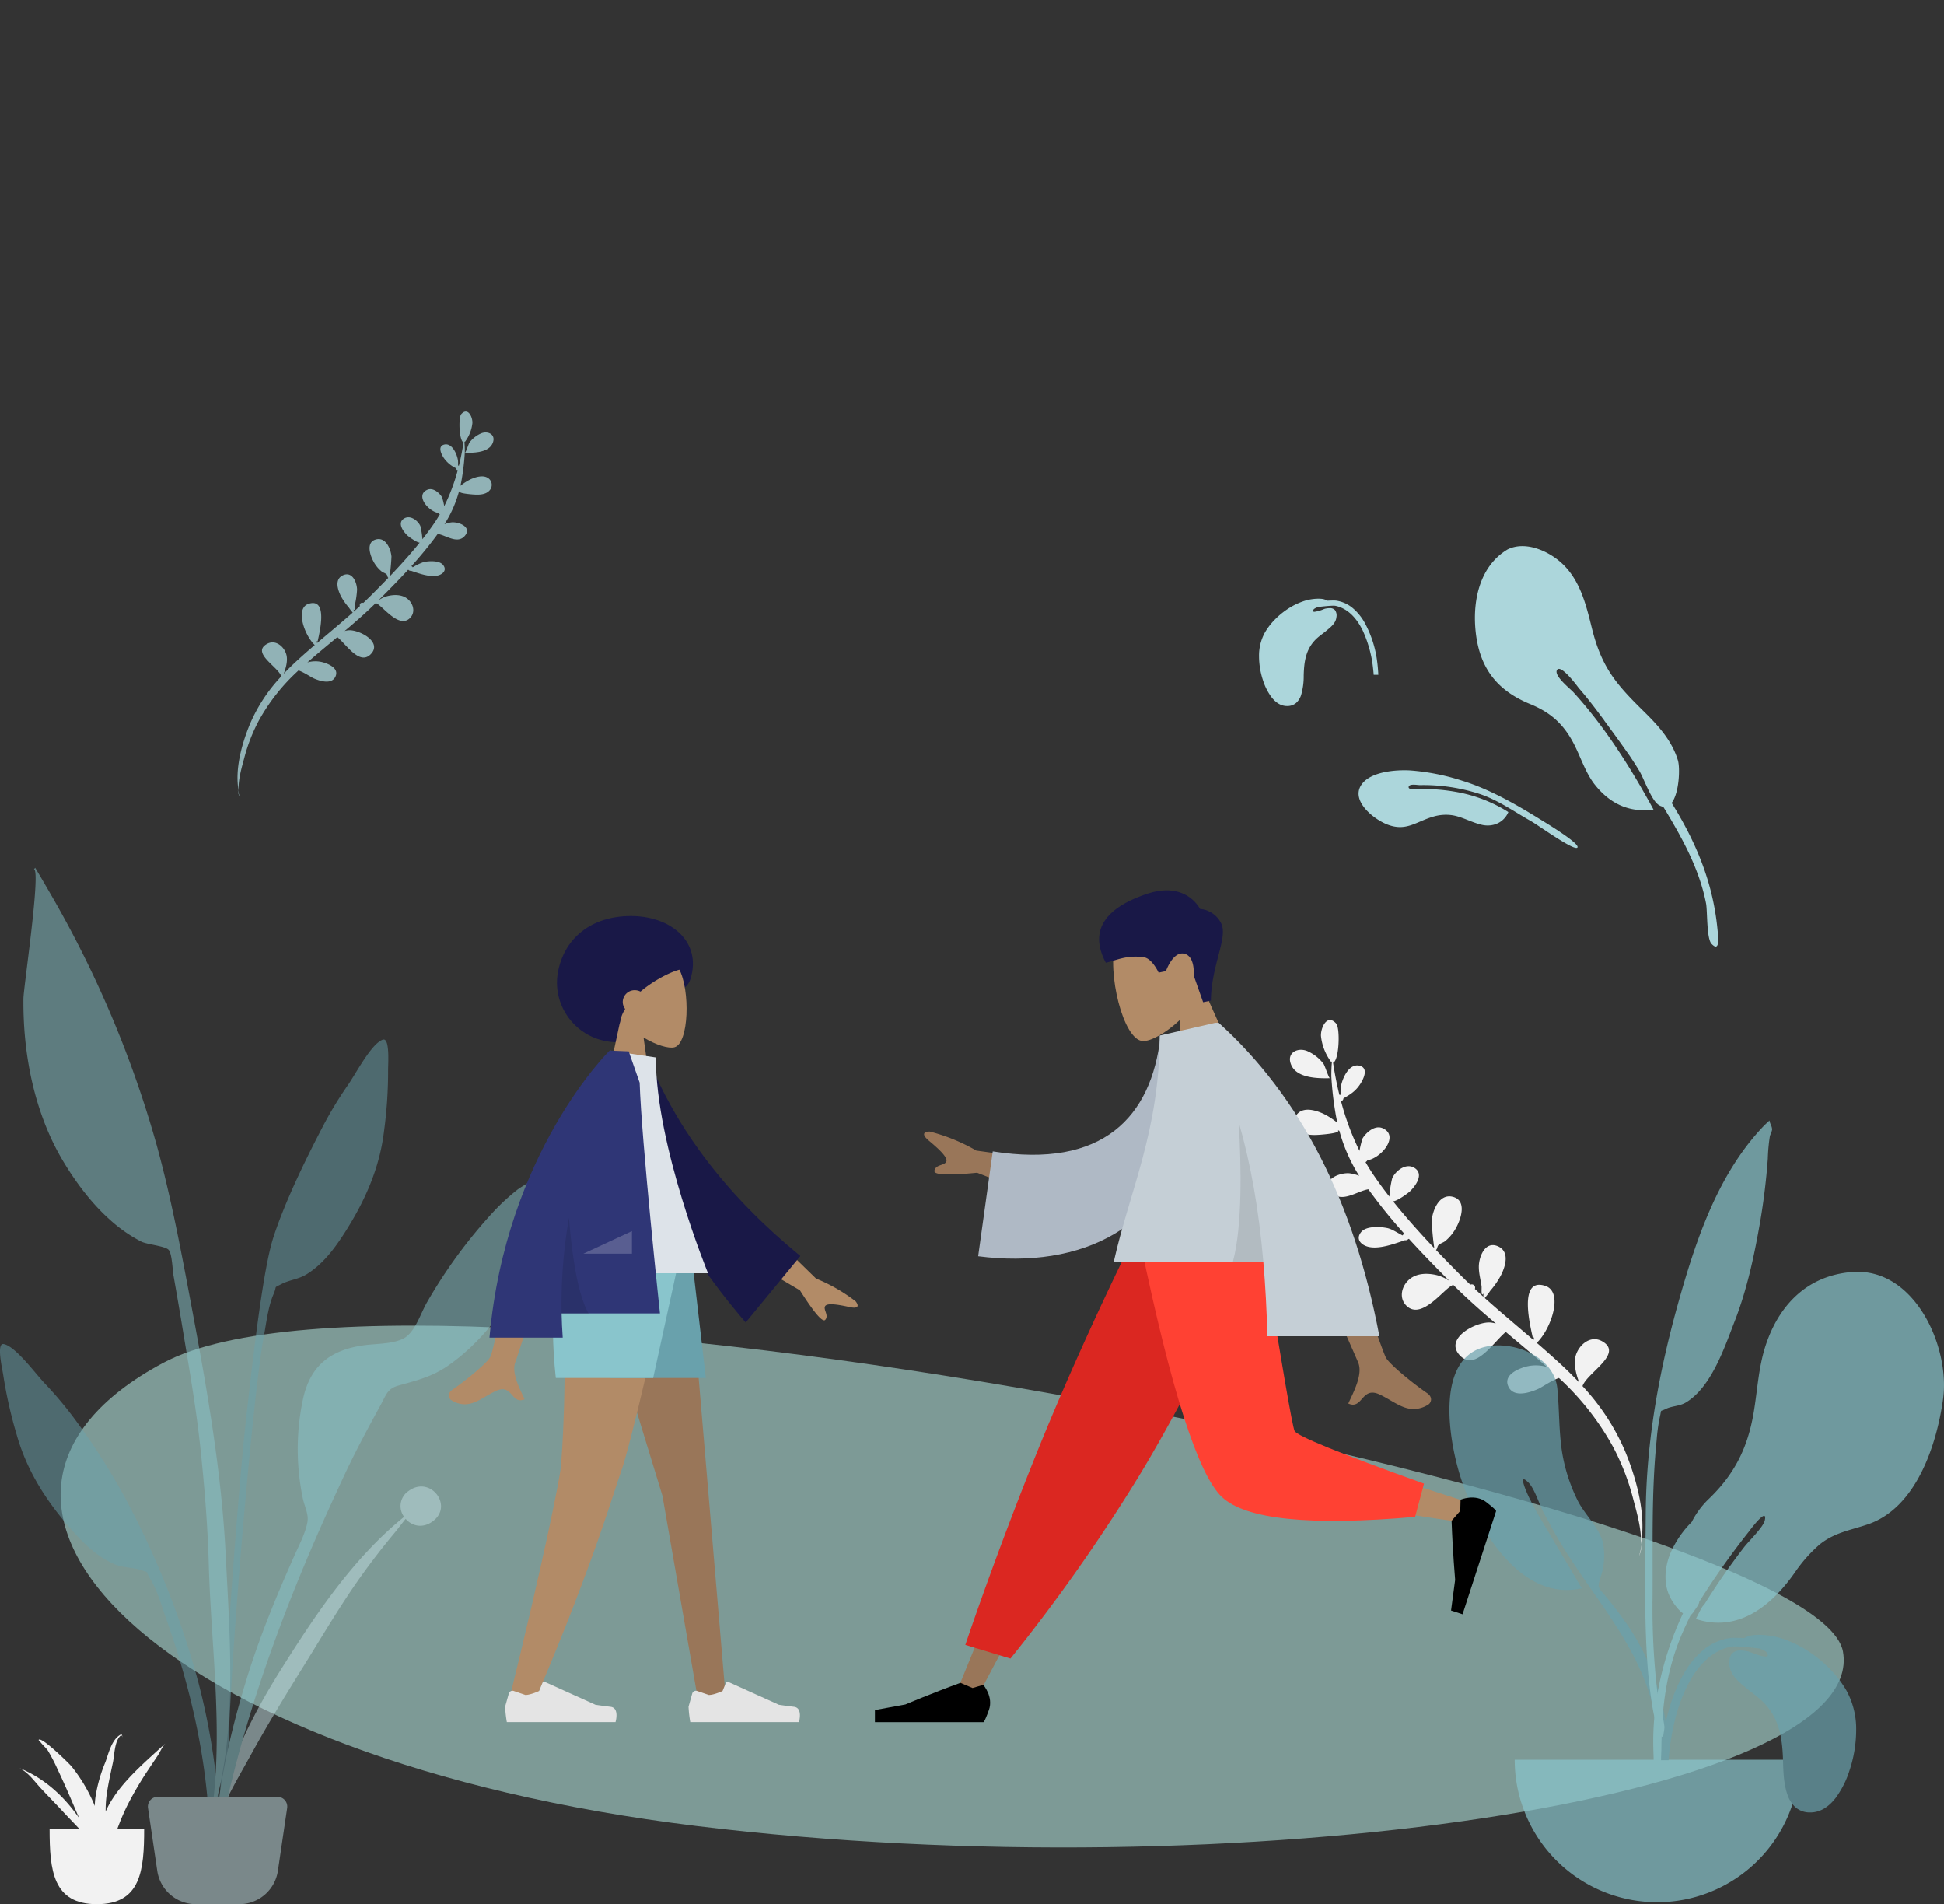 <svg xmlns="http://www.w3.org/2000/svg" xmlns:xlink="http://www.w3.org/1999/xlink" width="760.9" height="745.141" viewBox="0 0 760.9 745.141">
  <rect x="0" y="0" width="760.9" height="745.141" fill="#333333" stroke="none"/>
  <defs>
    <clipPath id="clip-path">
      <rect width="760.9" height="745.141" fill="none"/>
    </clipPath>
    <clipPath id="clip-path-2">
      <rect width="160.017" height="315.447" fill="none"/>
    </clipPath>
    <clipPath id="clip-path-3">
      <rect width="53.213" height="69.505" fill="none"/>
    </clipPath>
    <clipPath id="clip-path-4">
      <rect width="115.954" height="182.547" fill="none"/>
    </clipPath>
    <clipPath id="clip-path-5">
      <rect width="44.157" height="15.786" fill="none"/>
    </clipPath>
    <clipPath id="clip-path-7">
      <rect width="160.017" height="138.367" fill="none"/>
    </clipPath>
    <clipPath id="clip-path-8">
      <rect width="48.585" height="79.95" fill="none"/>
    </clipPath>
    <clipPath id="clip-path-9">
      <rect width="236.113" height="182.547" fill="none"/>
    </clipPath>
    <clipPath id="clip-path-10">
      <rect width="198.43" height="151.141" fill="none"/>
    </clipPath>
  </defs>
  <g id="Group_229" data-name="Group 229" transform="translate(-263.701 -155)">
    <g id="Group_226" data-name="Group 226" transform="translate(193.701 -388.692)">
      <g id="Scene_Whiteboard" data-name="Scene/Whiteboard" transform="translate(70 543.692)" clip-path="url(#clip-path)">
        <g id="Background_Shape_2" data-name="Background Shape 2" transform="translate(23.731 518.75)" opacity="0.505">
          <path id="Background_Shape" data-name="Background Shape" d="M697.626,127.538c10.173,57-236.552,94.186-448.914,68.238S-61.072,68.5,40.264,14.5,687.452,70.534,697.626,127.538Z" transform="translate(0 0)" fill="#c5fff7"/>
        </g>
        <path id="Leaf_Bottom" data-name="Leaf Bottom" d="M147.412,198.587a35.725,35.725,0,0,1-.764,4.583A13.688,13.688,0,0,0,147.412,198.587Zm-8.273-35.908a88.067,88.067,0,0,0-18.085-24.792c1.459-5.3,15.65-13.584,6.678-17.969-4.764-2.318-9.284,2.179-10.06,6.731-.533,3.128.73,6.957,2.011,9.9q-3.441-3.306-7.11-6.375c-3.373-2.828-6.818-5.565-10.293-8.265,5.209-5.433,9.622-20.417,2.151-22.438-11.032-2.974-4.758,16.819-3.8,20.541a.59.59,0,0,0,.5-.218c-.043.348-.094.72-.161,1.1-6.649-5.137-13.387-10.162-19.925-15.437a28.641,28.641,0,0,0,2.011-2.963,32.142,32.142,0,0,0,3.892-6.349c1.567-3.616,2.963-9.326-1.791-11.155-5.169-1.994-7.236,4.49-7.073,8.285.113,2.624.958,5.079,1.465,7.63.159.8-.1,4.434.911,2.822a7.747,7.747,0,0,0,.034,1.285q-1.76-1.428-3.5-2.886a1.358,1.358,0,0,0,.075-.441,1.312,1.312,0,0,0-1.941-1.136q-2.3-1.964-4.542-3.995C67.412,93.673,64.2,90.714,61,87.687c.628-.6.326-1.367.909-2s1.774-1.024,2.466-1.618A17.469,17.469,0,0,0,68.5,78.4C70.124,75,72.081,67.926,66.75,66.623c-5.5-1.346-7.892,5.486-8.02,9.685A106.83,106.83,0,0,0,60.3,87.014c-5.915-5.627-11.749-11.48-17.071-17.467,1.514-.093,5.644-3.421,6.468-4.313,2.009-2.176,5.136-6.915,1.3-9.134-3.413-1.969-7.32,1.347-8.573,4.435a42.411,42.411,0,0,0-.737,7.248c-2.206-2.542-4.318-5.1-6.292-7.682q-1.976-2.571-3.723-5.287a2.471,2.471,0,0,0,.691-.755c5.457-1.223,12.026-10.181,5.4-12.831-3.153-1.26-6.339,1.848-7.721,4.329a32.028,32.028,0,0,0-.96,4.974A103.213,103.213,0,0,1,20.842,31.5a1.2,1.2,0,0,0,.88-1.164c2.593-1.664,4.637-3.043,6.35-6.071,1.064-1.881,2.934-6.149-.525-6.981-4.5-1.082-6.931,5.834-7.119,9.188-.022.389.038,1.515.107,2.546a1.489,1.489,0,0,0-.462.032c-1.235-4.1-2.268-8.257-3.135-12.433,2.379-.905,2.131-13.634.426-15.358C13.55-2.6,11.317,3.38,11.671,6.462a20.442,20.442,0,0,0,4.366,9.707c.228.3.166.289.2-.148a.871.871,0,0,0,.234.476,55.325,55.325,0,0,0,.088,5.594,129.483,129.483,0,0,0,2.425,14.472q.392,1.735.868,3.438a28.243,28.243,0,0,0-5.78-3.3c-2.725-1.054-6.9-2.127-9.435.033a4.456,4.456,0,0,0-.159,6.67c2.26,2.275,6.152,1.983,9.049,1.6,1.31-.174,8.307-1.105,6.581-2.167a5.678,5.678,0,0,1,.7.289q.275.832.573,1.657c-.04.026-.074.054-.117.08.047-.023.079-.048.12-.071a64.569,64.569,0,0,0,8.076,15.492,15.184,15.184,0,0,0-3.687-.781c-3.69-.272-11.252,2.981-6.9,7.647,4.177,4.473,10.034-.868,14.46-1.793A208.948,208.948,0,0,0,48.35,82.045a1.19,1.19,0,0,0-.7.645c-2.059-.913-4.226-2.26-6.1-2.557-2.709-.428-8.221-.484-10.12,2.02-2.337,3.08.459,5.335,3.431,5.746,4.31.6,9.786-1.781,13.818-3.4a1.358,1.358,0,0,0,1.266-.5l.265-.1c5.356,5.3,10.9,10.411,16.4,15.4h-.17a14.2,14.2,0,0,0-4.516-1.78c-3.713-.7-8.027-.48-10.864,2.329s-3.633,7.472-.411,10.277c6.449,5.616,14.782-8.4,17.847-9.123,5.589,5.017,11.463,9.671,17.421,14.22a10.163,10.163,0,0,0-2.02-.3c-5.621-.242-18.39,7.3-11.172,13.69,6.29,5.565,12.62-6.113,17.233-10.323,5.611,4.237,11.251,8.441,16.748,12.828a15.3,15.3,0,0,0-8.7.511c-3.127,1.128-8.129,3.8-5.9,7.981,2.272,4.257,8.325,1.948,11.459.395,1.71-.847,5.083-3.581,8.106-4.816a105.623,105.623,0,0,1,22.547,25.788,92.4,92.4,0,0,1,8.931,19.886c1.406,4.432,4.106,11.857,3.951,17.729C148.686,186.766,143.972,172.917,139.139,162.679ZM16.04,22.735c-.468,0-2.224-4.747-2.777-5.45A15.829,15.829,0,0,0,7,12.744c-3.847-1.663-8.732.755-6.39,5.561,1.87,3.836,6.937,4.608,11.324,4.608C13.434,22.914,14.854,22.823,16.04,22.735Z" transform="translate(505.732 398.379) rotate(3)" fill="#f2f2f2"/>
        <path id="Leaf_Top" data-name="Leaf Top" d="M0,143.243A16.7,16.7,0,0,0,.764,146.3,6.453,6.453,0,0,1,0,143.243Zm6.113-25.614A63.721,63.721,0,0,1,19.317,99.7C18.252,95.869,7.89,89.881,14.441,86.71c3.479-1.676,6.779,1.576,7.346,4.868.389,2.262-.533,5.031-1.468,7.158q2.512-2.39,5.191-4.61c2.463-2.045,4.978-4.024,7.516-5.976-3.8-3.929-7.025-14.763-1.57-16.224,8.054-2.151,3.474,12.162,2.777,14.853a.434.434,0,0,1-.362-.157c.031.251.069.52.117.792,4.855-3.715,9.775-7.348,14.548-11.162a20.729,20.729,0,0,1-1.468-2.143,23.168,23.168,0,0,1-2.842-4.591c-1.145-2.615-2.163-6.744,1.307-8.066,3.775-1.442,5.283,3.247,5.164,5.99a36.1,36.1,0,0,1-1.07,5.518c-.115.575.073,3.206-.665,2.04a5.594,5.594,0,0,1-.025.929q1.286-1.032,2.554-2.087a.981.981,0,0,1-.054-.319.959.959,0,0,1,1.417-.822q1.677-1.42,3.317-2.888c2.311-2.079,4.657-4.219,6.991-6.407-.459-.433-.238-.989-.663-1.445s-1.3-.74-1.8-1.169a12.636,12.636,0,0,1-3.01-4.1c-1.186-2.463-2.615-7.575,1.278-8.517,4.012-.973,5.762,3.966,5.856,7a76.471,76.471,0,0,1-1.145,7.741c4.319-4.068,8.579-8.3,12.465-12.63-1.105-.067-4.121-2.473-4.723-3.118-1.467-1.573-3.751-5-.947-6.605,2.492-1.423,5.345.973,6.26,3.207a30.293,30.293,0,0,1,.538,5.241c1.611-1.838,3.152-3.691,4.595-5.555q1.442-1.858,2.718-3.822a1.789,1.789,0,0,1-.5-.546C80.1,38.2,75.3,31.727,80.137,29.811c2.3-.911,4.628,1.337,5.637,3.13a22.935,22.935,0,0,1,.7,3.6,74.2,74.2,0,0,0,6.014-13.763.871.871,0,0,1-.643-.841,11.939,11.939,0,0,1-4.636-4.391c-.777-1.36-2.142-4.446.384-5.047,3.287-.782,5.061,4.219,5.2,6.643.016.282-.028,1.1-.078,1.841A1.111,1.111,0,0,1,93.05,21c.9-2.962,1.656-5.971,2.289-8.991-1.736-.654-1.556-9.858-.311-11.1,2.784-2.793,4.415,1.534,4.157,3.764A14.721,14.721,0,0,1,96,11.691c-.166.217-.121.209-.144-.107a.624.624,0,0,1-.171.344,39.509,39.509,0,0,1-.065,4.045,92.789,92.789,0,0,1-1.77,10.464q-.287,1.256-.634,2.486a20.7,20.7,0,0,1,4.221-2.383c1.99-.762,5.035-1.538,6.889.024a3.2,3.2,0,0,1,.115,4.823c-1.65,1.644-4.492,1.434-6.607,1.156-.957-.126-6.066-.8-4.806-1.567a4.219,4.219,0,0,0-.511.21q-.2.6-.418,1.2c.03.019.054.039.085.058-.034-.017-.058-.035-.087-.052a46.535,46.535,0,0,1-5.9,11.2,11.189,11.189,0,0,1,2.693-.565c2.695-.2,8.216,2.156,5.035,5.53-3.05,3.234-7.327-.628-10.558-1.3A151.659,151.659,0,0,1,72.4,59.325a.867.867,0,0,1,.509.467,21.6,21.6,0,0,1,4.457-1.848c1.978-.309,6-.35,7.389,1.461,1.705,2.227-.335,3.858-2.506,4.155-3.146.431-7.145-1.288-10.089-2.462a.994.994,0,0,1-.924-.36l-.194-.074C67.136,64.5,63.09,68.192,59.073,71.8H59.2a10.439,10.439,0,0,1,3.3-1.288c2.711-.507,5.862-.346,7.932,1.684s2.653,5.4.3,7.431c-4.709,4.061-10.793-6.071-13.032-6.6-4.081,3.627-8.37,6.992-12.72,10.282a7.434,7.434,0,0,1,1.475-.219c4.1-.175,13.427,5.28,8.158,9.9-4.593,4.024-9.215-4.42-12.583-7.464-4.1,3.064-8.215,6.1-12.228,9.275a11.278,11.278,0,0,1,6.353.37c2.284.816,5.936,2.745,4.3,5.772-1.659,3.077-6.078,1.408-8.367.285-1.248-.612-3.711-2.589-5.918-3.482A76.59,76.59,0,0,0,9.706,116.4a66.507,66.507,0,0,0-6.521,14.379c-1.026,3.2-3,8.573-2.885,12.82C-.857,135.046,2.584,125.032,6.113,117.629ZM95.667,16.084c.334,0,1.589-3.392,1.983-3.894a11.309,11.309,0,0,1,4.474-3.243c2.748-1.188,6.237.54,4.564,3.973-1.337,2.741-4.957,3.292-8.092,3.292C97.527,16.211,96.513,16.147,95.667,16.084Z" transform="translate(85.607 166.107) rotate(-3)" fill="#acd6db" opacity="0.78"/>
        <g id="Plant_Right" data-name="Plant Right" transform="translate(564.506 438.391)" opacity="0.7">
          <path id="Leaf_Me_Alone_" data-name="Leaf Me Alone!" d="M20.7.031C31.122.583,43.312,7.984,43.233,19.373c-.057,8.275-1.164,16.416-.78,24.725A66.583,66.583,0,0,0,46.448,63.49c2.157,6.015,7.367,11.49,8.213,17.763a26.381,26.381,0,0,1-2.277,13.1c-2.078,4.468-1.194,4.19,1.567,8.412,5.411,8.274,10.182,16.678,13.181,26.2,4.319,13.71,6.444,29.428,2.821,43.557-.461,1.794-1.467,8.3-4.025,8.494-2.857.217-1.153-3.386-.876-4.579,1.764-7.609,3.32-14.259,2.992-22.21C66.78,123.545,47.2,101.363,35.783,74.24c-.637-1.4-1.944-4.724-2.864-6.921-1.453-3.468-2.6-9.9-4.783-12.586-4.1-5.063-.856,4.59-.148,6.442.9,2.343,1.889,4.837,2.842,6.907,4.345,9.589,9.218,20.071,13.708,29.957C20.323,100.941,6.656,70.759,2.274,51.4-1.336,35.451-3.808-1.212,20.7.031" transform="matrix(0.995, -0.105, 0.105, 0.995, 0, 90.262)" fill="#69a1ac"/>
          <path id="Leaf_Me_Alone_2" data-name="Leaf Me Alone!" d="M77.758.093C60.327,1.476,49.136,12.978,43.926,29.067c-2.808,8.67-3.129,17.577-4.69,26.487-2.347,13.405-7.4,23.564-17.267,33.114a33.327,33.327,0,0,0-6.911,9.244,39.372,39.372,0,0,0-7.979,11.4c-2.6,5.732-3.332,12.609-.333,18.323.806,1.536,2.817,4.62,4.9,6.021-7.8,16.62-12.095,34.823-11.611,53,.292,10.974.828,21.953,1.453,32.913.168,2.943,1.127,7.8,2.566,2.867,1.317-4.514-.335-11.6-.488-16.318-.744-22.976-1.38-43.866,8.078-65.332q1.488-3.375,3.138-6.7a2.224,2.224,0,0,0,.184-.126c.042.032.08.067.121.1.07-.125.166-.273.277-.439a5.921,5.921,0,0,0,.849-1.191c.839-1.163,1.788-2.528,1.793-3.276,0-.006,0-.015,0-.021A309.307,309.307,0,0,1,37.419,101.7c-.051.064,7.43-10.122,6.273-4.489-.558,2.715-6.061,7.884-8.283,10.76a268.072,268.072,0,0,0-15.488,22.341c-.646.371-1.558,2.193-2.217,3.549-.364.687-.7,1.381-1.038,1.984,17,5.617,30.224-5.7,39.241-18.856.011-.015.021-.032.031-.047A57.181,57.181,0,0,1,65,106.821c5.859-4.8,12.133-5.642,19.041-8,18.838-6.436,26.847-30.85,29.391-48.965,2.87-20.437-11.168-51.775-35.678-49.76" transform="translate(82.589 59.281)" fill="#89c5cc"/>
          <path id="Leaf_Me_Alone_3" data-name="Leaf Me Alone!" d="M74.919,1.743C54.61,17.692,42.456,42.065,32.3,65.156c-11.344,25.79-20.176,52.356-24.292,80.249-2.7,18.326-5.8,36.714-7.3,55.187a196.89,196.89,0,0,0-.675,19.752c.011.541.3,15.238,2.977,12.2,1.523-1.728-.27-15.243-.239-17.447a282.672,282.672,0,0,1,3.347-37.036c2.967-20.216,5.2-40.429,10.083-60.3a68.883,68.883,0,0,1,2.544-8.938c1.2-3.024.04-1.793,2.687-2.685,2.572-.867,5.516-.278,8.222-1.439,10.73-4.606,17.953-19.3,23.309-28.848,6.127-10.923,10.6-22.86,14.49-34.714a256.683,256.683,0,0,0,7.177-26.387,70.65,70.65,0,0,1,1.991-8.53c.257-.735,1.2-1.967,1.27-2.641.141-1.426-.6-2.38-.5-3.581q-1.253.845-2.47,1.743" transform="translate(51.481 10.843) rotate(-8)" fill="#89c5cc"/>
          <path id="Base" d="M0,0A55.757,55.757,0,0,0,55.757,55.757,55.757,55.757,0,0,0,111.514,0" transform="translate(28.359 250.23)" fill="#89c5cc"/>
          <path id="Leaf_Me_Alone_4" data-name="Leaf Me Alone!" d="M58.418,69.506a8.56,8.56,0,0,1-5.843-2.053,11.726,11.726,0,0,1-3.148-5.061c-1.433-4.131-1.569-9.206-1.659-12.565-.234-8.743-1.132-17.858-9.136-24.783-.943-.815-1.948-1.59-2.92-2.34-.867-.669-1.764-1.361-2.612-2.078l-.406-.342c-2.728-2.292-5.548-4.662-5.894-8.41-.192-2.083.143-3.614,1-4.551a4.317,4.317,0,0,1,3.377-1.2,13.893,13.893,0,0,1,2.87.351c.151.032.556.186,1.117.4,1.6.607,4.278,1.622,5.708,1.622.439,0,.728-.1.858-.294a.853.853,0,0,0-.038-.8c-.33-.791-1.462-1.491-3.365-2.078-3.829-.417-7.444-.791-9.6-.791a7.127,7.127,0,0,0-1.392.1C20.2,6.2,14.359,11.565,9.973,20.583,5.648,29.475,4,39.371,3.4,44.478c-.163,1.384-.31,2.882-.45,4.582H0A99.416,99.416,0,0,1,1.093,38.019c.836-4.947,2.96-14.484,7.789-22.782a33.81,33.81,0,0,1,7.611-9.261A21.16,21.16,0,0,1,27.054,1.238a15.635,15.635,0,0,1,1.7-.062c1.108,0,2.443.042,3.759.119A9.805,9.805,0,0,1,36.684.065C37.267.022,37.865,0,38.461,0A30.252,30.252,0,0,1,48.512,1.841a43.292,43.292,0,0,1,9.6,4.883,50.1,50.1,0,0,1,8.3,6.962,42.081,42.081,0,0,1,6.141,8.08,31.18,31.18,0,0,1,3.829,15.547A50.333,50.333,0,0,1,73.7,53.3a36.6,36.6,0,0,1-5.374,10.561c-2.884,3.706-6.171,5.606-9.768,5.647Z" transform="translate(85.643 201.347)" fill="#69a1ac"/>
        </g>
        <g id="Plant_Left" data-name="Plant Left" transform="translate(0 339.566)" opacity="0.5">
          <path id="Leaf" d="M49.817,17.907C53.027,13.33,58.983,1.707,63.5.072c2.91-1.053,2.061,9.843,2.1,11.92a174.155,174.155,0,0,1-1.609,24C62.248,50.362,56.555,63.164,48.747,75.4c-4.018,6.3-8.731,12.667-15.258,16.6-3,1.809-6.62,2.112-9.587,3.67-3.456,1.814-1.574.348-3.131,3.949-2.163,5-2.855,11.449-3.855,16.784C12.321,140.885,1.2,270.341,3.126,295.251c.171,2.208-2.907,2.736-3.061.04C-.752,281,6.317,182.029,9.883,149.663S17.058,88.7,20.677,77.505C25.067,63.92,33,47.583,39.6,34.914A150.648,150.648,0,0,1,49.817,17.907Z" transform="translate(86.309 67.214)" fill="#69a1ac"/>
          <path id="Leaf-2" data-name="Leaf" d="M76.7,1.74c8.352-6.132,17.393,5.441,9.835,11.573-4.178,3.39-8.546,2.184-11.005-.641-1.6,1.946-3.09,3.98-4.526,5.7-4.374,5.237-8.508,10.6-12.459,16.085-8.208,11.4-15.241,23.44-22.6,35.262-7.258,11.667-14.458,23.395-21.036,35.358C9.336,115.212,1.908,127.135,0,138.247,2.895,114.681,13.88,92.03,26.96,71.255c12.974-20.6,27.864-43.107,47.953-59.367A7.115,7.115,0,0,1,76.7,1.74Z" transform="translate(83.254 242.123)" fill="#c1dee2"/>
          <path id="Leaf-3" data-name="Leaf" d="M1.461.024C6.135.938,13.772,11.511,17.625,15.539A150.885,150.885,0,0,1,30.273,30.775a257.686,257.686,0,0,1,22.378,36.5,339.27,339.27,0,0,1,24.9,64.8,267.3,267.3,0,0,1,7.555,42.5c.27,2.691,3.091,23.439-.975,24-3.657.5-2.527-15.754-2.7-17.966-1.994-24.95-7.968-49.225-16.277-72.742-1.81-5.123-3.491-11.4-6.386-16.007-2.084-3.321-.015-2.163-3.678-3.419-3.145-1.08-6.729-.816-9.95-2.137-7-2.869-12.6-8.44-17.51-14.043C18.083,61.372,10.521,49.592,6.578,35.639A176.323,176.323,0,0,1,1.267,12.146C.978,10.084-1.549-.565,1.461.024Z" transform="translate(0 186.366)" fill="#69a1ac"/>
          <path id="Leaf-4" data-name="Leaf" d="M10.74,10.476a423.545,423.545,0,0,1,41.415,98.041c5.66,20.582,9.618,41.7,13.551,62.67,6.089,32.466,11.849,64.929,13.487,97.971,1.648,33.234,4.908,71.565-5.975,103.574,5.436-32.5.261-67.09-.656-99.79-.438-15.61-1.707-31.068-3.371-46.587-1.615-15.054-4.254-30.037-6.712-44.973q-1.8-10.911-3.734-21.8c-.382-2.166-.544-8.592-1.917-10.072s-8.438-2.1-10.653-3.189a57.191,57.191,0,0,1-12.369-8.631c-7.118-6.332-13.31-14.606-18.2-22.763C4.3,96.058-.22,73.027.008,51.17.052,46.926,6.877,1.23,4.136.6Q4.383.31,4.6,0,7.717,5.212,10.74,10.476Z" transform="translate(9.166)" fill="#89c5cc"/>
          <path id="Leaf-5" data-name="Leaf" d="M125.909,2.969c.272-.392,2.04-3.117,1.149-2.943,1.813-.355-2.493,3.005,2.023.944-2.145,2.025-.907,4.656-.878,7.382A66.109,66.109,0,0,1,126.676,21.5a90.144,90.144,0,0,1-6.127,19.868C114.341,55.242,103.8,68.6,91.288,77.274c-6.178,4.283-12.232,5.741-19.277,7.713-4.45,1.246-4.8,3.548-7.165,7.866-4.918,8.994-9.748,17.956-14.085,27.254-5.179,11.1-10.206,22.217-14.949,33.515C19.835,191.68,6.832,231.108,0,271.911c-.167-24.045,5.4-48.81,12.412-71.729,5.111-16.7,11.765-32.8,18.862-48.729,1.72-3.86,4.326-8.826,5.056-13.087.511-2.986-1.052-5.858-1.768-9a94.211,94.211,0,0,1-.14-38.287c2.7-13.579,10.516-19.882,23.734-21.806,4.834-.7,10.978-.446,15.411-2.507C78.4,64.518,80.392,57.14,83.138,52.4a195.276,195.276,0,0,1,26.2-35.642A85,85,0,0,1,118.3,8.516C120.308,6.915,124.543,4.942,125.909,2.969Z" transform="translate(84.017 117.624)" fill="#89c5cc"/>
          <path id="Base-2" data-name="Base" d="M.832,4.376A3.819,3.819,0,0,1,4.61,0H51.52A3.819,3.819,0,0,1,55.3,4.376L51.673,28.962A15.276,15.276,0,0,1,36.56,42.009H19.57A15.276,15.276,0,0,1,4.458,28.962Z" transform="translate(57.098 363.567)" fill="#c1dee2"/>
        </g>
        <g id="Maceta" transform="translate(7.638 678.691)">
          <path id="Base-3" data-name="Base" d="M0,0C0,16.259,1.283,29.44,18.505,29.44S37.01,16.259,37.01,0" transform="translate(11.776 37.01)" fill="#f2f2f2"/>
          <path id="Fill_27" data-name="Fill 27" d="M35.4,26.866A34.04,34.04,0,0,0,33.713,30.2a45.632,45.632,0,0,1,.463-7.048c.6-4.071,1.518-8.12,2.38-12.163.62-2.905.58-8.124,2.932-10.439.645-.5.8.481.8.907.008.09,0-1.739-.628-1.42C35.94,1.959,34.735,8,33.544,11.025a58.212,58.212,0,0,0-3.825,13.522,30.289,30.289,0,0,0-.257,3.478c-.126-.31-.245-.622-.377-.93a62.8,62.8,0,0,0-8.659-14.481C19.537,11.5,8.351.5,7.476,2.18a1.161,1.161,0,0,0,.543.609c.016.018.017.008.007-.019.657,1.061,2.525,2.7,3.106,3.63a70.233,70.233,0,0,1,3.758,7.259c2.443,5.147,4.71,10.347,6.907,15.557.512,1.214,1.045,2.42,1.589,3.623C17.779,24.75,10.3,17.407,0,13.2c3.517,1.789,5.823,5.156,8.2,7.734,2.865,3.109,5.882,6.135,8.752,9.24,3.385,3.664,7.369,7.522,10.625,11.576C30.73,48.375,33.8,55,35.687,61.965c-.775-2.405-.061-5.729-.193-8.253a55.758,55.758,0,0,0-.662-5.991,12.3,12.3,0,0,1,.9,2.63c-.142-1.4-.305-2.792-.481-4.177.45-1.3.893-2.506,1.191-3.5a89.972,89.972,0,0,1,5.837-15.03,134.168,134.168,0,0,1,7.8-13.334c1.339-2.021,2.7-4.034,4.047-6.051.883-1.32,1.724-3.434,2.954-4.7C49.132,10.826,40.448,18.146,35.4,26.866" transform="translate(0 0)" fill="#f2f2f2"/>
        </g>
        <g id="Top_Leaves" data-name="Top Leaves" transform="translate(492.808 203.17)">
          <path id="Leaf-6" data-name="Leaf" d="M60.691,99.227c.182-7.933-3.068-15.244-6.666-22.144-7-13.433-10.506-21.47-9.374-37.423.666-9.382,1.462-19.3-3.327-27.816C37.838,5.64,30.524-1,22.8.125,10.574,2.91,3.749,14.559,1.132,26.126c-3.243,14.336.47,25.033,11.3,34.219,6.1,5.175,9.541,10.505,11.2,18.386,1.331,6.3.953,13.529,3.23,19.59,3.4,9.06,9.55,14.593,18.8,16.276-3.336-17.958-8.023-36.514-15.538-53.163-.674-1.648-5.522-8.69-3.505-10.469,2.222-1.958,5.889,9.3,5.86,9.231,2.13,5,3.927,10.169,5.655,15.356l-.029,0q2.675,7.989,5.181,16.123c.645,2.272,1.248,4.558,1.784,6.873.787,3.4.88,12.348,3.111,15a4.811,4.811,0,0,0,1.453,1.211c.894,3.747,1.728,7.5,2.459,11.266,1.909,9.829,3.012,19.91,1.775,29.9-.361,2.917-4.073,13.062-2.843,15.652,2.248,4.737,3.512-2.568,3.992-4.741,3.966-18,2.533-34.892-1.795-52.512,3.979-2.741,7.4-11.895,7.473-15.109" transform="matrix(0.951, -0.309, 0.309, 0.951, 75.552, 18.757)" fill="#acd6db"/>
          <path id="Leaf-7" data-name="Leaf" d="M9,.085c5.806.849,11.287,8.188,13.991,13.08A86.778,86.778,0,0,1,30.43,32.778c2.9,10.955,3.288,23.115,3.324,34.335,0,1.352.286,17.868-1.644,17.6-1.913-.268-.7-17.412-.865-20.962-.347-7.576.172-15.047-1.605-22.527a71.4,71.4,0,0,0-9.475-21.734c-.547-.859-1.7-4.051-3.02-3.313-1.286.721,2.277,4.973,2.783,5.8a73.235,73.235,0,0,1,5.406,10.74,56.593,56.593,0,0,1,4.228,21.731c-4.419.678-8.268-1.909-9.751-6.22C18.53,44.5,18.405,40.164,16.95,36.64a17.187,17.187,0,0,0-4.545-6.23C7.265,25.815,1.9,24.665.365,17.037-.837,11.058.655-1.131,9,.085" transform="matrix(0.53, -0.848, 0.848, 0.53, 35.739, 110.824)" fill="#acd6db"/>
          <path id="Leaf_Me_Alone_5" data-name="Leaf Me Alone!" d="M10.974,42.008a5.265,5.265,0,0,0,3.57-1.241,7.076,7.076,0,0,0,1.923-3.059,26.091,26.091,0,0,0,1.014-7.594c.142-5.284.691-10.793,5.581-14.978.577-.494,1.193-.964,1.789-1.419.528-.4,1.074-.82,1.592-1.252l.235-.2.015-.012c1.666-1.385,3.388-2.817,3.6-5.082a3.511,3.511,0,0,0-.6-2.742A2.646,2.646,0,0,0,27.619,3.7a8.578,8.578,0,0,0-1.753.212c-.092.02-.341.113-.685.242a13.506,13.506,0,0,1-3.485.98c-.269,0-.446-.06-.525-.179a.513.513,0,0,1,.024-.481c.2-.479.894-.9,2.056-1.256,2.338-.252,4.546-.478,5.861-.478a4.4,4.4,0,0,1,.852.06c4.359.946,7.927,4.189,10.607,9.64a46.807,46.807,0,0,1,4.019,14.442c.1.871.2,1.821.286,2.906h1.8A59.032,59.032,0,0,0,46,22.978,42.517,42.517,0,0,0,41.238,9.209a20.485,20.485,0,0,0-4.65-5.6A13,13,0,0,0,30.136.748,9.682,9.682,0,0,0,29.1.71c-.679,0-1.495.026-2.3.073A6.024,6.024,0,0,0,24.252.039C23.9.013,23.53,0,23.166,0a18.66,18.66,0,0,0-6.141,1.113A26.558,26.558,0,0,0,11.16,4.064,30.533,30.533,0,0,0,6.091,8.272a25.465,25.465,0,0,0-3.752,4.883A18.685,18.685,0,0,0,0,22.551a30.13,30.13,0,0,0,1.638,9.66,22.031,22.031,0,0,0,3.283,6.383c1.762,2.24,3.77,3.388,5.967,3.413Z" transform="translate(0 31.11)" fill="#acd6db"/>
        </g>
      </g>
      <g id="A_Human_Standing" data-name="A Human/Standing" transform="translate(245.673 902.147)" clip-path="url(#clip-path-2)">
        <g id="Head_Front" data-name="Head/Front" transform="translate(42.328)" clip-path="url(#clip-path-3)">
          <path id="Hair_Back" data-name="Hair Back" d="M24,49.423c8.729,0,11.9-10.451,16.864-16.186,3.548-4.1,9.6-2.88,11.4-8.624C56.766,10.167,44.7,0,28.962,0S2.611,8.917.32,22.321,8.259,49.423,24,49.423Z" transform="translate(0)" fill="#191847"/>
          <g id="Head" transform="translate(18.651 13.749)">
            <path id="Head-2" data-name="Head" d="M0,55.757,6.311,26.343c-3.519-4.131-5.9-9.194-5.5-14.867,1.147-16.345,23.9-12.75,28.326-4.5s3.9,29.176-1.82,30.65c-2.281.588-7.141-.852-12.087-3.834l3.1,21.963Z" transform="translate(0 0)" fill="#b28b67"/>
          </g>
          <path id="Hair" d="M10.011,33.229h0c-1.014,0-2.648-.976-4.264-2.546a19.979,19.979,0,0,1-4.473-6.641A15.9,15.9,0,0,1,.259,15,19.218,19.218,0,0,1,6.1,4.867,16.055,16.055,0,0,1,17.627,0,22.458,22.458,0,0,1,29.854,4.076c3.133,2.141,5.428,4.793,5.582,6.448a1.18,1.18,0,0,1-1.105,1.365c-3.7.694-10.769,4.178-16.2,8.806a4.806,4.806,0,0,0-2.24-.552,4.649,4.649,0,0,0-4.7,4.582,4.468,4.468,0,0,0,.943,2.753,14.682,14.682,0,0,0-2.124,5.749Z" transform="translate(14.554 8.881)" fill="#191847"/>
        </g>
        <g id="Bottom_Skinny_Jeans_1" data-name="Bottom/Skinny Jeans 1" transform="translate(22.026 132.9)" clip-path="url(#clip-path-4)">
          <path id="Leg" d="M0,0,28.742,93.965l13.923,79.911H53.583L38.87,0Z" transform="translate(32.843 0)" fill="#997659"/>
          <path id="Leg-2" data-name="Leg" d="M21.366,0c1.952,51.592-.345,78.2-.782,82.891S14.164,117.972,0,175.45l11.633-4c22.385-52.716,30.013-80.114,32.581-87.036S53.6,49.357,64.67,0Z" transform="translate(1.194 0)" fill="#b28b67"/>
          <g id="Left_Shoe" data-name="Left Shoe" transform="translate(0 166.761)" clip-path="url(#clip-path-5)">
            <path id="shoe" d="M3.374,3.923a1.505,1.505,0,0,0-1.934,1.03L0,10.088a49.667,49.667,0,0,0,.68,6.03H43.216s1.658-5.551-1.914-5.994-5.935-.8-5.935-.8L15.6.4a.751.751,0,0,0-1,.407L13.321,3.927S10.014,5.49,7.946,5.49Z" transform="translate(0 -0.332)" fill="#e4e4e4"/>
          </g>
          <g id="Right_Shoe" data-name="Right Shoe" transform="translate(71.797 166.761)" clip-path="url(#clip-path-5)">
            <path id="shoe-2" data-name="shoe" d="M3.374,3.923a1.505,1.505,0,0,0-1.934,1.03L0,10.088a49.667,49.667,0,0,0,.68,6.03H43.216s1.658-5.551-1.914-5.994-5.935-.8-5.935-.8L15.6.4a.751.751,0,0,0-1,.407L13.321,3.927S10.014,5.49,7.946,5.49Z" transform="translate(0 -0.332)" fill="#e4e4e4"/>
          </g>
          <path id="Bottom" d="M0,0,12.221,47.874H49.548L43.982,0Z" transform="translate(29.024 0)" fill="#69a1ac"/>
          <path id="Bottom-2" data-name="Bottom" d="M3.811,0C-2.22,18.08,1.52,47.874,1.52,47.874H39.611L50.085,0Z" transform="translate(18.339)" fill="#89c5cc"/>
        </g>
        <g id="Body_Long_Sleeve_1" data-name="Body/Long Sleeve 1" transform="translate(0 52.702)" clip-path="url(#clip-path-7)">
          <path id="Skin" d="M.937,68.644c-.852-.526-1.786-2.5.47-4.052,5.62-3.854,13.719-10.6,14.813-12.818,2.238-4.54,9.86-48.8,9.86-48.8l15.961.063S27.258,50.762,26.08,53.682c-1.767,4.38,1.973,11.051,3.572,14.636-2.521,1.128-3.692-.312-4.974-1.752-1.367-1.535-2.86-3.07-6.251-1.492C14.088,67.092,10.5,70.3,6.225,70.3A9.921,9.921,0,0,1,.937,68.644ZM137.43,25.7l-22.5-13.265L122.117,0l21.637,21.108A65.578,65.578,0,0,1,159.228,30c.9,1.091,1.889,3.181-2.365,2.246s-8.772-1.727-9.572-.344,1.556,3.5.078,5.315a.559.559,0,0,1-.453.217Q144.88,37.436,137.43,25.7Z" transform="translate(0 68.071)" fill="#b28b67"/>
          <path id="Coat_Back" data-name="Coat Back" d="M0,1.7,6.481,0q20.705,40.96,66.08,71.945L53.5,99.724C22.394,69.265,2.025,36.813,0,1.7Z" transform="matrix(0.996, 0.087, -0.087, 0.996, 71.588, 2.375)" fill="#191847"/>
          <path id="Shirt" d="M0,87.073H58.812S38.374,37.378,38.374,2.643L20.633,0C6.691,22.424,2.753,50.032,0,87.073Z" transform="translate(42.648 0)" fill="#dde3e9"/>
          <path id="Coat_Front" data-name="Coat Front" d="M0,112.278C6.432,39.714,46.977,0,46.977,0l.014.012L47,0h1.158c2.079.071,6.332.258,6.332.258l4.287,12.251c.681,22.4,7.944,90.3,7.944,90.3h-38.5q.1,4.669.444,9.466Z" transform="translate(15.915)" fill="#2f3676"/>
          <path id="Shade" d="M10.772,37.807H.047A195.141,195.141,0,0,1,2.949,0,205.393,205.393,0,0,0,5.537,21.146c1.4,7.568,3.158,13.173,5.235,16.659Z" transform="translate(44.097 65.306)" fill="rgba(0,0,0,0.1)"/>
          <path id="Light" d="M0,8.838,19.01,0V8.838Z" transform="translate(52.662 70.597)" fill="rgba(255,255,255,0.2)"/>
        </g>
      </g>
      <g id="Group_225" data-name="Group 225" transform="translate(412.455 887.434)">
        <g id="Humaaan" transform="translate(3.964 0)">
          <g id="Head-3" data-name="Head" transform="matrix(0.978, -0.208, 0.208, 0.978, 80.575, 10.506)" clip-path="url(#clip-path-8)">
            <g id="Head-4" data-name="Head" transform="translate(2.585 6.95)">
              <path id="Head-5" data-name="Head" d="M0,0,8.262,38.51C3.655,43.919.536,50.548,1.057,57.974c1.5,21.4,31.292,16.692,37.086,5.891s5.107-38.2-2.382-40.129c-2.987-.77-9.349,1.116-15.825,5.019L24,0Z" transform="translate(42 73) rotate(180)" fill="#b28b67"/>
            </g>
            <path id="Hair-2" data-name="Hair" d="M38.126,46.308c3.009-13.4,11.581-22.536,10.272-28.526a10.189,10.189,0,0,0-6.979-7.45S38.487-1.543,22.5.23-3.231,8.648.981,23.268c3.872,0,8.547-1.4,15.011,1,3.076,1.143,4.4,7.09,4.4,7.09h2.921S27.566,24.3,31.7,26.171s1.879,9.087,1.879,9.087l1.439,11.049Z" transform="translate(0.052 -0.05)" fill="#191847"/>
          </g>
          <g id="Bottom-3" data-name="Bottom" transform="translate(0 143.031)" clip-path="url(#clip-path-9)">
            <path id="Leg-3" data-name="Leg" d="M108.47,0,51.715,94.884,9.165,175.1H0L71.293,0Z" transform="translate(28.107 0)" fill="#997659"/>
            <path id="Pant" d="M17.674,162.255,0,156.909s11.615-34.724,28.473-76.424S64.681,0,64.681,0H114.6S93.085,49.06,68.984,89.154A681.3,681.3,0,0,1,17.674,162.255Z" transform="translate(31.414 0)" fill="#db2721"/>
            <path id="Leg-4" data-name="Leg" d="M37.337,0C42.693,33.343,53.025,75.942,54,77.257q.975,1.315,70.2,23.524l-1.98,8.082q-82.552-11.911-87-18.482C30.782,83.809,8.594,31.9,0,0Z" transform="translate(102.969 0)" fill="#b28b67"/>
            <path id="Pant-2" data-name="Pant" d="M110.88,93.794l-3.487,13.016q-61.744,5.415-75.664-7.826T0,0H47.6Q58.884,70.213,60.217,73.16T110.88,93.794Z" transform="translate(100.068)" fill="#ff4133"/>
          </g>
          <g id="Body" transform="translate(15.277 56.51)" clip-path="url(#clip-path-10)">
            <path id="Skin-2" data-name="Skin" d="M1.024,1.8C.092,2.378-.927,4.54,1.536,6.23c6.139,4.209,14.985,11.576,16.181,14,2.445,4.96,23.837,68.8,23.837,68.8l18.27-.069S29.775,21.337,28.488,18.147c-1.931-4.784,2.155-12.07,3.9-15.986C29.636.929,28.356,2.5,26.956,4.074c-1.493,1.677-3.124,3.354-6.828,1.63C15.389,3.5,11.471,0,6.8,0A10.837,10.837,0,0,0,1.024,1.8Zm144.01,94.847,32.941,4.493a71.825,71.825,0,0,0,18.186,7.444c1.557.045,4.035-.521.344-3.6s-7.436-6.481-6.778-8.123,4.09-1.031,4.659-3.557q.569-2.525-16.713-.821l-26.729-10.6Z" transform="translate(198.43 151.141) rotate(180)" fill="#997659"/>
            <path id="Clothes_Back" data-name="Clothes Back" d="M0,81.93l14.333.3C20.62,50.784,41.49,32.4,83.7,42.935l9.263-40.39C53.409-6.124,16.926,6.822,5.942,49.554,3.1,60.616.607,72.169,0,81.93Z" transform="matrix(-0.996, 0.087, -0.087, -0.996, 113.974, 85.79)" fill="#afb9c5"/>
            <path id="Clothes" d="M0,0Q14.9,79.262,62.885,122.643H64.3l.011-.013,21.673-4.964c0-37.277,11.874-61.059,17.965-88.465H45.421C44.6,19.731,44.09,10,43.826,0Z" transform="translate(178.207 122.643) rotate(180)" fill="#c5cfd6"/>
            <path id="Shade-2" data-name="Shade" d="M11.895,0H0c1.787,20.522,4.937,38.37,9.631,54.564C8.608,37.335,8.168,13.883,11.9,0Z" transform="translate(132.785 93.443) rotate(180)" fill="rgba(0,0,0,0.1)"/>
          </g>
        </g>
        <path id="Path_414" data-name="Path 414" d="M425.818,1524.872c-11.127,4.051-21.543,8.465-21.543,8.465l-11.914,2.183v4.744h42.408s.321.461,2.2-4.744-2.2-9.863-2.2-9.863l-4.187,1.239" transform="translate(-392.36 -1210.085)"/>
        <path id="Path_415" data-name="Path 415" d="M33.458,0C22.331,4.05,11.914,8.465,11.914,8.465L0,10.649v4.744H42.408s.321.461,2.2-4.744-2.2-9.863-2.2-9.863L38.221,2.024" transform="matrix(0.309, -0.951, 0.951, 0.309, 215.369, 283.199)"/>
      </g>
    </g>
  </g>
</svg>
